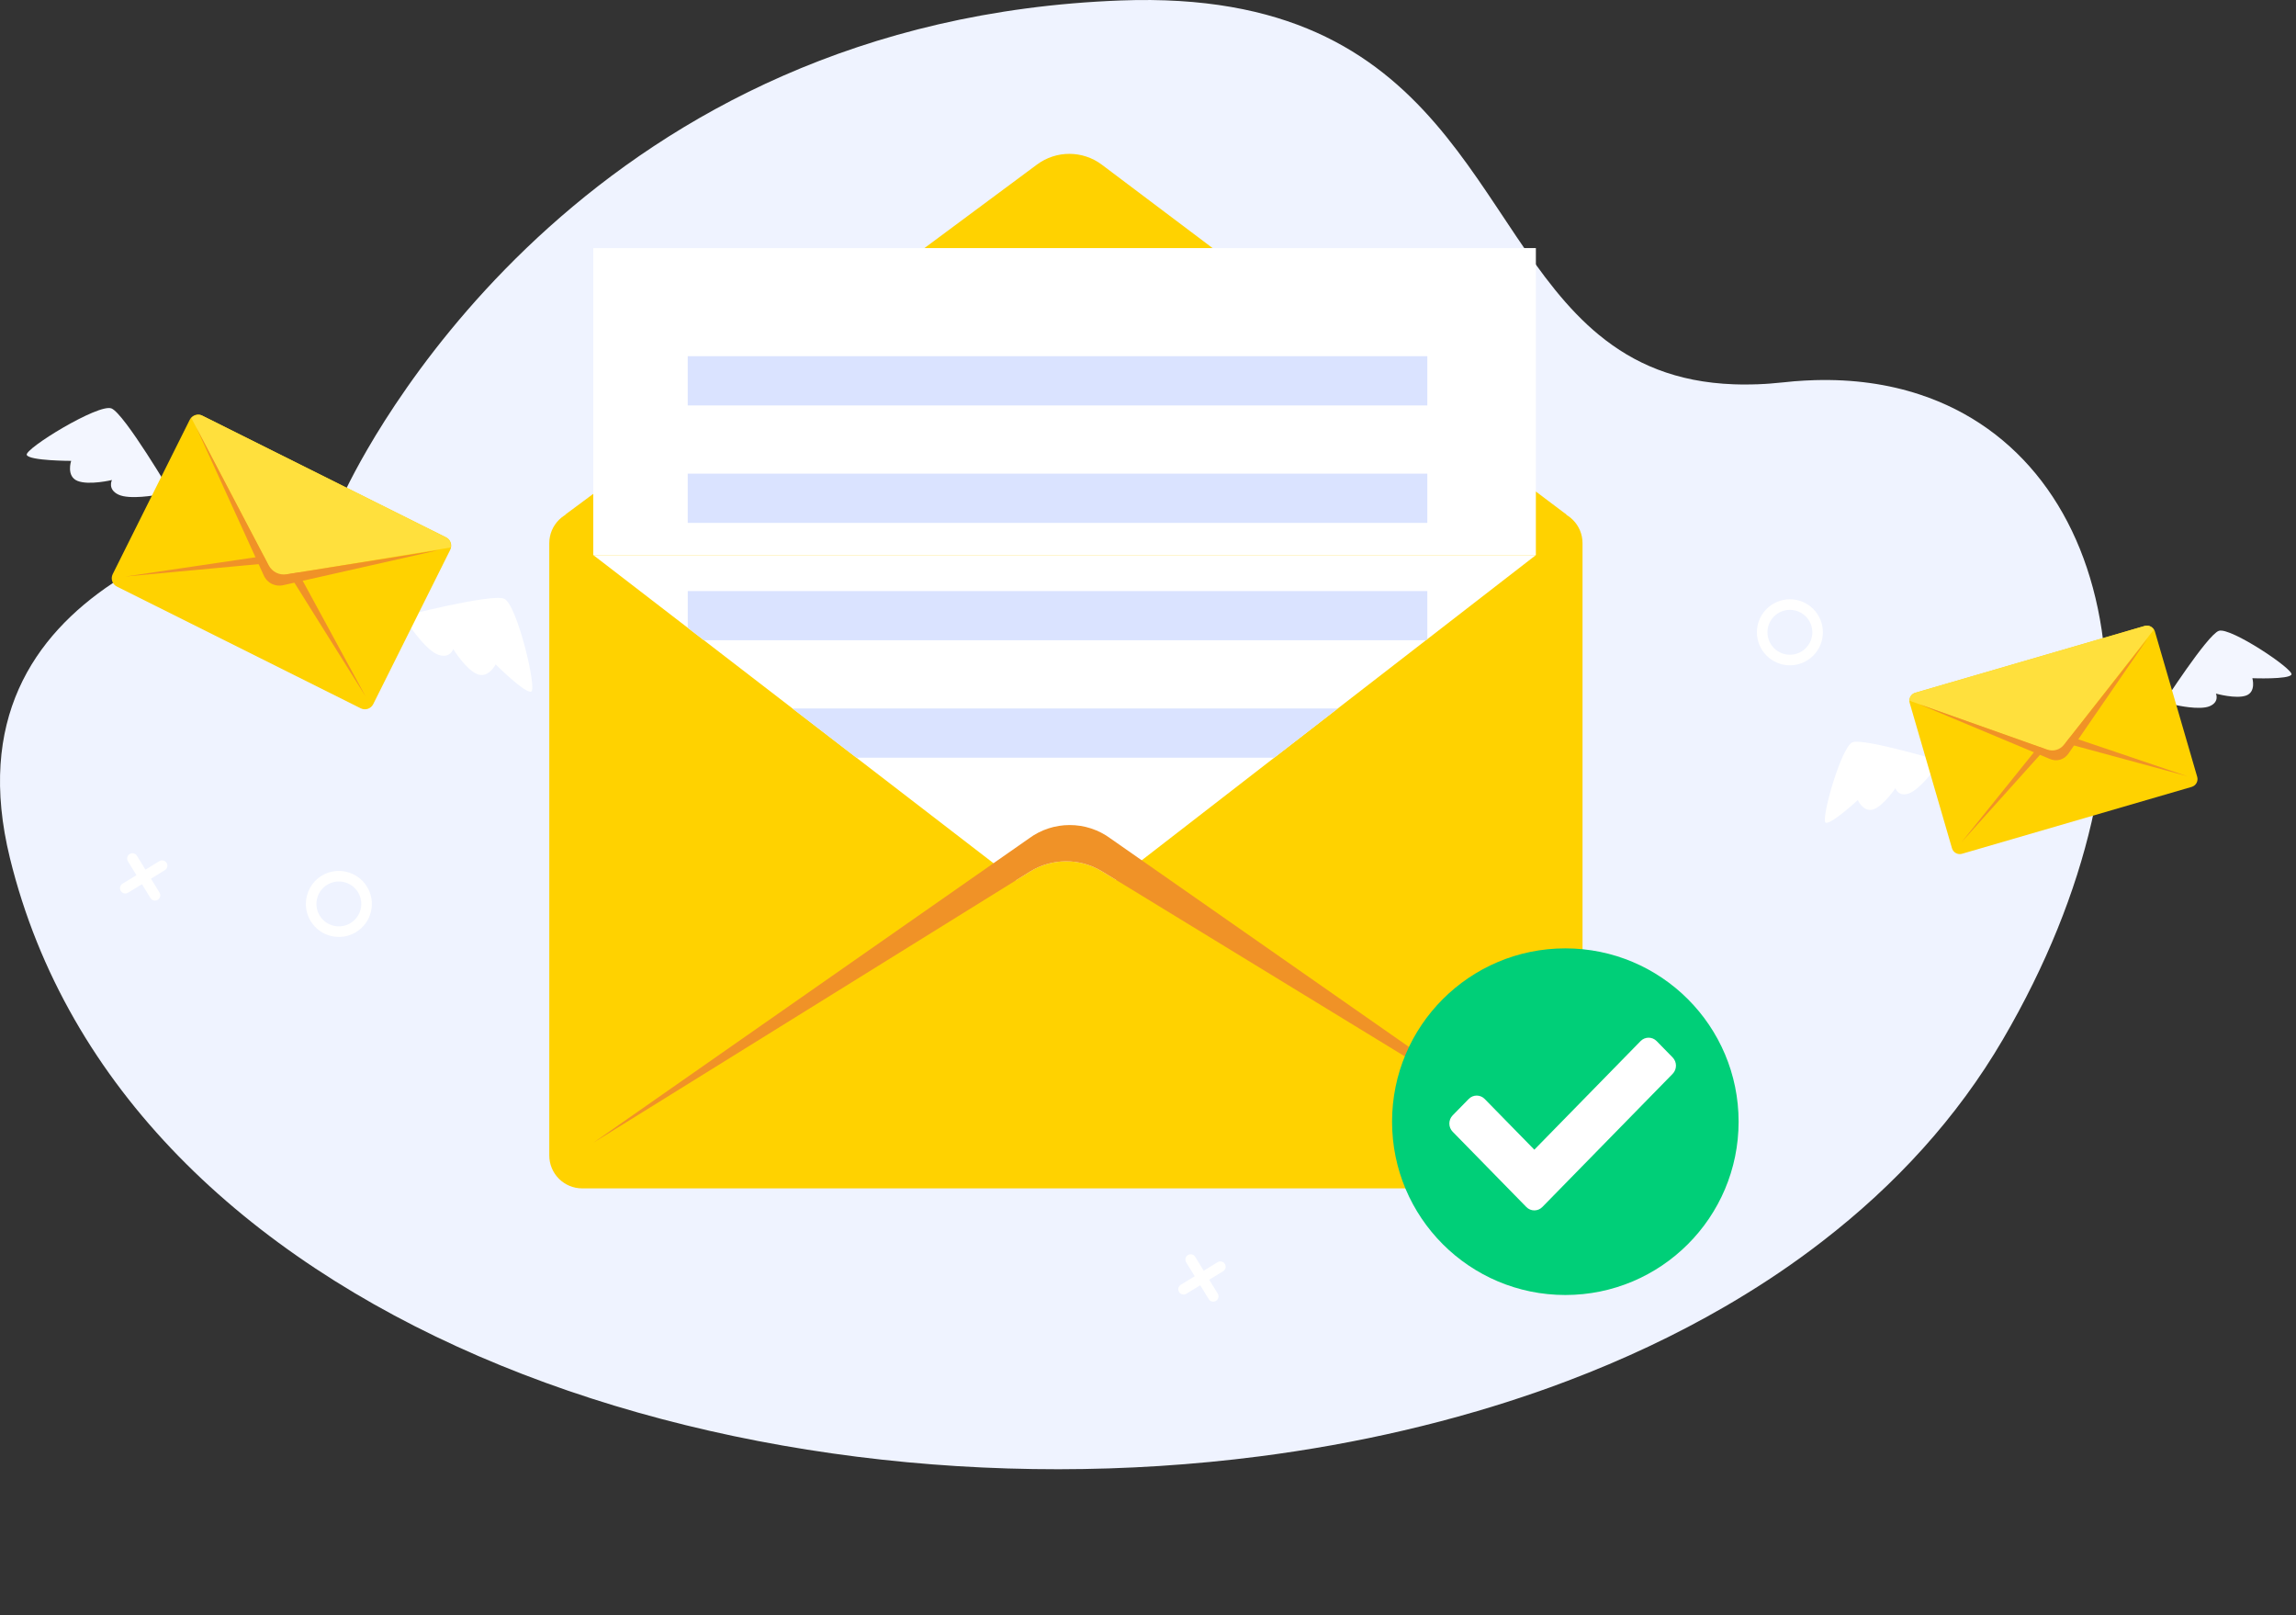 <svg width="209" height="147" viewBox="0 0 209 147" fill="none" xmlns="http://www.w3.org/2000/svg">
<rect x="0" y="0" width="209" height="147" fill="#333333" stroke="none"/>
<g id="Group 1000011097">
<g id="Group 1000011095">
<path id="path44" d="M176.797 71.357C176.532 71.357 176.316 71.142 176.316 70.876V66.948C176.316 66.682 176.532 66.467 176.797 66.467C177.063 66.467 177.278 66.682 177.278 66.948V70.876C177.278 71.142 177.063 71.357 176.797 71.357Z" fill="white"/>
<path id="path48" d="M178.763 69.389H174.834C174.569 69.389 174.354 69.174 174.354 68.908C174.354 68.642 174.569 68.427 174.834 68.427H178.763C179.028 68.427 179.244 68.642 179.244 68.908C179.244 69.174 179.028 69.389 178.763 69.389Z" fill="white"/>
<g id="Group 1000011091">
<path id="path20" d="M182.318 94.594C178.163 101.7 172.548 107.827 165.863 112.98C163.342 114.93 160.671 116.735 157.866 118.402C157.59 118.569 157.311 118.733 157.032 118.893C152.553 121.494 147.749 123.748 142.702 125.659C142.176 125.861 141.644 126.056 141.112 126.249C140.705 126.396 140.297 126.541 139.887 126.682C139.852 126.694 139.813 126.707 139.775 126.72C138.037 127.323 136.273 127.887 134.487 128.41C133.904 128.583 133.32 128.75 132.73 128.91C131.662 129.208 130.585 129.49 129.501 129.757C128.927 129.901 128.35 130.039 127.773 130.173C123.486 131.174 119.099 131.959 114.649 132.533C66.462 138.754 11.214 120.147 0.902 78.081C-2.17 65.556 3.015 57.896 10.262 53.064C13.866 50.659 17.986 48.953 21.85 47.699C22.017 47.642 22.186 47.587 22.353 47.536C22.36 47.533 22.366 47.533 22.372 47.529C25.685 46.481 28.782 45.756 31.177 45.198C31.177 45.198 31.299 44.916 31.553 44.4C34.442 38.5 54.29 1.815 102.047 0.041C132.076 -1.074 133.766 20.82 145.579 30.503H145.582C148.714 33.071 152.559 34.781 157.834 34.973H157.837C158.052 34.983 158.273 34.986 158.491 34.989H158.494C158.786 34.992 159.081 34.992 159.382 34.986C159.53 34.986 159.684 34.979 159.835 34.973C159.886 34.973 159.934 34.973 159.985 34.97C159.988 34.973 159.992 34.973 159.995 34.97C160.21 34.963 160.425 34.95 160.646 34.938C160.649 34.941 160.652 34.938 160.652 34.938C160.797 34.931 160.944 34.918 161.088 34.909C161.476 34.88 161.874 34.845 162.278 34.8H162.281C162.316 34.8 162.352 34.793 162.387 34.79C162.704 34.755 163.015 34.726 163.326 34.697H163.33C163.961 34.646 164.58 34.614 165.193 34.594H165.196C168.684 34.495 171.881 34.954 174.754 35.903C192.958 41.896 198.181 67.467 182.318 94.594Z" fill="#EFF3FF"/>
<path id="path40" d="M162.93 59.583C161.805 59.583 160.888 58.666 160.888 57.54C160.888 56.415 161.805 55.498 162.93 55.498C164.056 55.498 164.973 56.415 164.973 57.54C164.973 58.666 164.056 59.583 162.93 59.583ZM162.93 54.536C161.276 54.536 159.926 55.883 159.926 57.54C159.926 59.195 161.276 60.545 162.93 60.545C164.588 60.545 165.935 59.195 165.935 57.54C165.935 55.883 164.588 54.536 162.93 54.536Z" fill="white"/>
<path id="path40_2" d="M135.753 113.177C134.627 113.177 133.71 112.26 133.71 111.134C133.71 110.009 134.627 109.092 135.753 109.092C136.878 109.092 137.795 110.009 137.795 111.134C137.795 112.26 136.878 113.177 135.753 113.177ZM135.753 108.13C134.098 108.13 132.748 109.476 132.748 111.134C132.748 112.789 134.098 114.139 135.753 114.139C137.41 114.139 138.757 112.789 138.757 111.134C138.757 109.476 137.41 108.13 135.753 108.13Z" fill="white"/>
<path id="path52" d="M32.831 82.737C32.703 83.266 32.379 83.715 31.914 84C30.952 84.59 29.692 84.286 29.105 83.327C28.518 82.365 28.82 81.108 29.779 80.518C30.741 79.931 31.997 80.233 32.587 81.195C32.873 81.66 32.959 82.205 32.831 82.737ZM33.408 80.691C32.542 79.277 30.689 78.835 29.275 79.697C28.352 80.265 27.842 81.252 27.842 82.266C27.842 82.801 27.986 83.34 28.284 83.83C28.704 84.513 29.365 84.994 30.144 85.18C30.378 85.238 30.615 85.264 30.853 85.264C31.398 85.264 31.936 85.113 32.414 84.821C33.1 84.401 33.578 83.741 33.767 82.961C33.953 82.182 33.825 81.374 33.408 80.691Z" fill="white"/>
<path id="path56" d="M14.108 81.959C13.946 81.959 13.788 81.877 13.698 81.729L11.645 78.38C11.506 78.153 11.577 77.857 11.804 77.718C12.031 77.58 12.327 77.651 12.465 77.877L14.518 81.227C14.656 81.453 14.586 81.749 14.359 81.888C14.281 81.936 14.194 81.959 14.108 81.959Z" fill="white"/>
<path id="path56_2" d="M110.438 118.455C110.276 118.455 110.118 118.373 110.028 118.225L107.975 114.876C107.836 114.649 107.907 114.353 108.134 114.214C108.361 114.076 108.657 114.147 108.795 114.373L110.848 117.723C110.987 117.949 110.916 118.245 110.689 118.384C110.611 118.432 110.524 118.455 110.438 118.455Z" fill="white"/>
<path id="path60" d="M11.405 81.311C11.243 81.311 11.085 81.229 10.995 81.081C10.856 80.854 10.927 80.558 11.154 80.419L14.503 78.367C14.73 78.228 15.026 78.299 15.165 78.525C15.303 78.752 15.233 79.048 15.006 79.187L11.656 81.24C11.578 81.288 11.491 81.311 11.405 81.311Z" fill="white"/>
<path id="path60_2" d="M107.739 117.807C107.577 117.807 107.419 117.725 107.329 117.577C107.19 117.35 107.261 117.054 107.488 116.916L110.837 114.863C111.064 114.725 111.36 114.795 111.499 115.021C111.637 115.248 111.567 115.544 111.34 115.683L107.99 117.736C107.912 117.784 107.825 117.807 107.739 117.807Z" fill="white"/>
<path id="path64" d="M36.443 56.13C36.443 56.13 44.736 53.988 45.899 54.49C47.061 54.992 48.914 62.747 48.352 62.938C47.79 63.128 45.117 60.46 45.117 60.46C45.117 60.46 44.459 61.779 43.422 61.34C42.384 60.901 41.259 59.066 41.259 59.066C41.259 59.066 40.967 59.965 39.9 59.586C38.833 59.207 37.425 57.152 37.425 57.152L36.443 56.13Z" fill="white"/>
<path id="path68" d="M15.671 45.013C15.671 45.013 11.322 37.634 10.145 37.167C8.968 36.7 2.174 40.873 2.437 41.406C2.7 41.938 6.476 41.94 6.476 41.94C6.476 41.94 6.009 43.34 7.053 43.763C8.096 44.185 10.19 43.684 10.19 43.684C10.19 43.684 9.76 44.526 10.783 45.012C11.805 45.499 14.254 45.042 14.254 45.042L15.671 45.013Z" fill="#F3F6FF"/>
<path id="path72" d="M40.984 50.034L33.973 64.081C33.765 64.498 33.258 64.668 32.84 64.46L10.639 53.379C10.221 53.171 10.053 52.663 10.261 52.246L17.272 38.199C17.32 38.105 17.383 38.022 17.458 37.955C17.706 37.724 18.082 37.658 18.404 37.819L40.605 48.901C40.928 49.061 41.101 49.401 41.068 49.738C41.059 49.839 41.031 49.939 40.984 50.034Z" fill="#FFD200"/>
<path id="path76" d="M11.414 52.463L24.539 51.245C25.202 51.183 25.844 51.5 26.197 52.065L33.28 63.377L26.771 51.413C26.419 50.719 25.654 50.337 24.888 50.473L11.414 52.463Z" fill="#F09227"/>
<path id="path80" d="M41.026 49.822L24.962 52.463L17.416 38.038C17.688 37.76 18.081 37.66 18.403 37.821L40.604 48.902C40.927 49.063 41.083 49.437 41.026 49.822Z" fill="#FFE03D"/>
<path id="path84" d="M17.885 38.934L24.449 51.424C24.772 52.045 25.411 52.367 26.101 52.258L39.926 50.061L25.861 53.236C25.06 53.442 24.295 53.06 23.979 52.296L17.885 38.934Z" fill="#F09227"/>
<g id="Group 1000011096">
<path id="path88" d="M196.861 64.096C196.861 64.096 200.927 57.777 201.975 57.408C203.023 57.039 208.835 60.931 208.586 61.389C208.338 61.846 205.027 61.718 205.027 61.718C205.027 61.718 205.389 62.961 204.459 63.296C203.53 63.631 201.712 63.119 201.712 63.119C201.712 63.119 202.06 63.872 201.146 64.263C200.233 64.655 198.102 64.17 198.102 64.17L196.861 64.096Z" fill="#F3F6FF"/>
<path id="path92" d="M176.863 69.312C176.863 69.312 169.667 67.149 168.63 67.549C167.594 67.949 165.703 74.684 166.19 74.87C166.676 75.056 169.11 72.809 169.11 72.809C169.11 72.809 169.642 73.989 170.567 73.639C171.491 73.29 172.54 71.72 172.54 71.72C172.54 71.72 172.765 72.518 173.714 72.222C174.662 71.927 175.967 70.174 175.967 70.174L176.863 69.312Z" fill="white"/>
<path id="path96" d="M196.156 57.467L200.006 70.691C200.121 71.084 199.896 71.495 199.502 71.61L178.601 77.695C178.209 77.809 177.798 77.583 177.684 77.19L173.834 63.966C173.808 63.877 173.8 63.786 173.808 63.697C173.83 63.402 174.033 63.136 174.337 63.047L195.237 56.962C195.541 56.874 195.855 56.989 196.034 57.226C196.088 57.296 196.13 57.378 196.156 57.467Z" fill="#FFD200"/>
<path id="path100" d="M178.555 76.643L186.283 68.04C186.674 67.606 187.276 67.428 187.84 67.581L199.14 70.649L187.821 66.819C187.181 66.582 186.461 66.791 186.049 67.336L178.555 76.643Z" fill="#F09227"/>
<path id="path104" d="M196.057 57.3L187.282 68.568L173.83 63.771C173.839 63.43 174.033 63.132 174.336 63.043L195.237 56.958C195.541 56.87 195.864 57.017 196.057 57.3Z" fill="#FFE03D"/>
<path id="path108" d="M174.664 64.07L186.331 68.206C186.909 68.413 187.512 68.24 187.892 67.758L195.489 58.11L188.319 68.531C187.926 69.142 187.207 69.352 186.547 69.047L174.664 64.07Z" fill="#F09227"/>
</g>
</g>
</g>
<g id="Group 1000011102">
<g id="Group 1000011094">
<path id="path136" d="M51.427 46.853L94.398 14.972C96.155 13.669 98.559 13.677 100.307 14.993L142.626 46.853H51.427Z" fill="#FFD200"/>
<path id="path140" d="M141.058 108.146H52.996C51.342 108.146 50 106.805 50 105.15V49.43C50 47.775 51.342 46.433 52.996 46.433H141.058C142.713 46.433 144.055 47.775 144.055 49.43V105.15C144.055 106.805 142.713 108.146 141.058 108.146Z" fill="#FFD200"/>
<path id="path144" d="M139.81 50.514L129.927 58.165L129.797 58.266L121.778 64.471L115.988 68.953L103.928 78.288L101.608 80.086L100.318 79.3C98.301 78.065 95.761 78.076 93.752 79.322L92.47 80.119L90.438 78.555L77.963 68.953L72.139 64.471L64.08 58.266L62.605 57.131L54.008 50.514H139.81Z" fill="white"/>
<path id="path148" d="M140.74 103.992L101.608 80.085L100.318 79.299C98.301 78.064 95.761 78.076 93.752 79.321L92.47 80.118L54.008 103.992L90.438 78.554L93.641 76.318C95.854 74.669 98.89 74.669 101.107 76.318L103.928 78.287L140.74 103.992Z" fill="#F09227"/>
<path id="path150" d="M139.807 22.576H54.004V50.516H139.807V22.576Z" fill="white"/>
<path id="path152" d="M129.926 36.895H62.602V32.414H129.926V36.895Z" fill="#DAE3FF"/>
<path id="path154" d="M129.926 47.584H62.602V43.103H129.926V47.584Z" fill="#DAE3FF"/>
<path id="path158" d="M129.926 53.787V58.166L129.797 58.266H64.08L62.605 57.131V53.787H129.926Z" fill="#DAE3FF"/>
<path id="path162" d="M121.777 64.473L115.987 68.955H77.963L72.139 64.473H121.777Z" fill="#DAE3FF"/>
<path id="path226" d="M158.261 102.076C158.261 110.786 151.199 117.848 142.489 117.848C133.778 117.848 126.717 110.786 126.717 102.076C126.717 93.365 133.778 86.304 142.489 86.304C151.199 86.304 158.261 93.365 158.261 102.076Z" fill="#00CF78"/>
</g>
<path id="Vector" d="M138.937 109.84L132.233 102.99C131.83 102.579 131.83 101.912 132.233 101.5L133.691 100.01C134.094 99.598 134.747 99.598 135.15 100.01L139.667 104.624L149.34 94.74C149.743 94.329 150.396 94.329 150.799 94.74L152.258 96.231C152.66 96.642 152.66 97.309 152.258 97.721L140.396 109.84C139.993 110.252 139.34 110.252 138.937 109.84Z" fill="white"/>
</g>
</g>
</svg>
